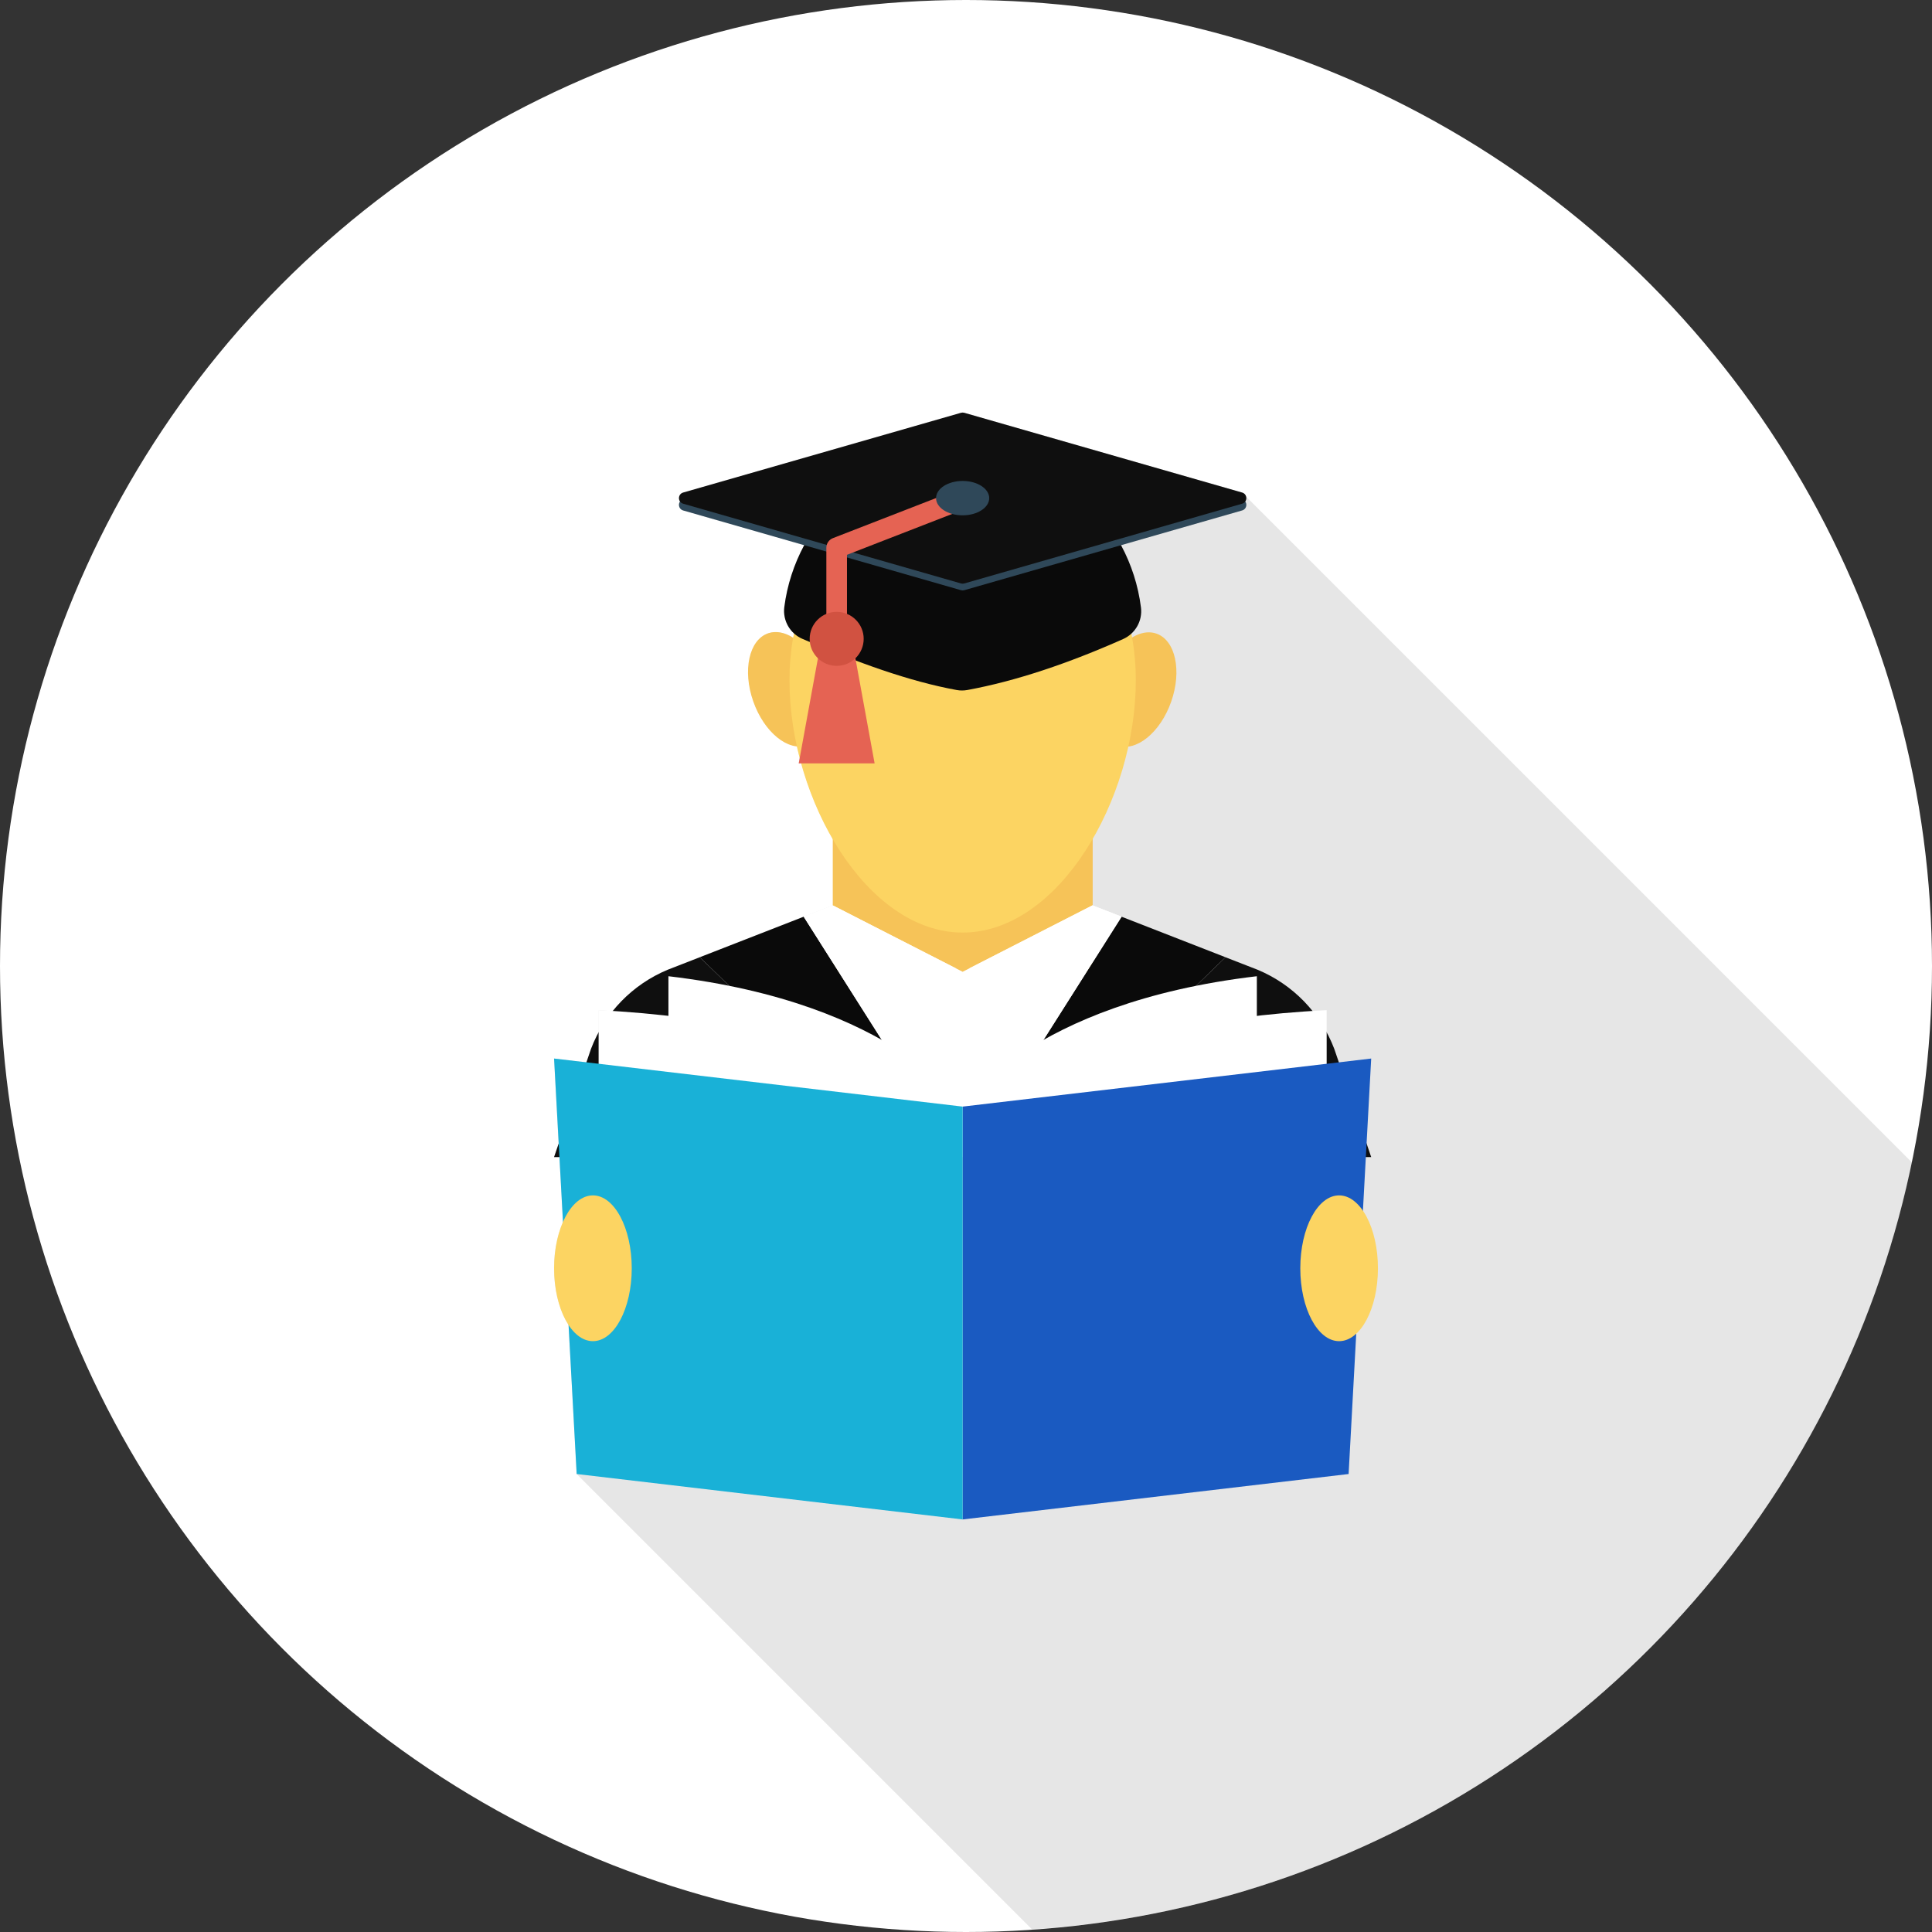 <!DOCTYPE svg PUBLIC "-//W3C//DTD SVG 1.1//EN" "http://www.w3.org/Graphics/SVG/1.1/DTD/svg11.dtd">
<!-- Uploaded to: SVG Repo, www.svgrepo.com, Transformed by: SVG Repo Mixer Tools -->
<svg version="1.1" id="Layer_1" xmlns="http://www.w3.org/2000/svg" xmlns:xlink="http://www.w3.org/1999/xlink" viewBox="0 0 512 512" xml:space="preserve" width="800px" height="800px" fill="#000000">
<rect x="0" y="0" width="512" height="512" fill="#333333" stroke="none"/>
<g id="SVGRepo_bgCarrier" stroke-width="0"/>
<g id="SVGRepo_tracerCarrier" stroke-linecap="round" stroke-linejoin="round"/>
<g id="SVGRepo_iconCarrier"> <circle style="fill:#ffffff00;" cx="256" cy="256" r="256"/> <path style="opacity:0.1;enable-background:new ;" d="M329.168,130.549l-73.653-21.173c-0.267-0.053-0.533-0.053-0.853,0 l-73.6,21.173c-1.12,0.32-1.387,1.547-0.853,2.347c-0.533,0.8-0.267,2.08,0.853,2.4l32.053,9.173 c-2.667,5.013-4.533,10.56-5.28,16.427c-0.32,2.667,0.693,5.28,2.613,6.987c-0.053,0.373-0.16,0.747-0.267,1.12 c-2.187-1.387-4.48-1.867-6.56-1.173c-5.013,1.76-6.773,9.867-3.893,18.027c2.347,6.72,7.04,11.36,11.467,11.84 c0.213,1.067,0.48,2.08,0.747,3.093l-0.267,1.493h0.693c2.08,7.573,5.173,14.827,9.013,21.227v16.8l-0.693-0.373l-7.68,2.987 l-27.573,10.773l-8.48,3.307c-5.76,2.4-10.773,6.187-14.613,10.987c-1.227-0.107-2.4-0.213-3.68-0.267v5.92 c-0.747,1.387-1.44,2.827-2.027,4.32l-1.227,3.573l-8.587-1.013l1.227,22.507l-1.227,3.627h1.44l0.96,17.28 c-1.493,3.307-2.4,7.52-2.4,12.16c0,6.08,1.547,11.413,3.84,14.933l2.187,39.627l120.683,120.677 c115.659-7.829,210.251-92.411,233.157-203.264L330.219,131.6C330.091,131.131,329.755,130.715,329.168,130.549z"/> <rect x="220.693" y="213.76" style="fill:#F6C358;" width="68.88" height="44.283"/> <polygon style="fill:#ffffff00;" points="289.515,239.936 255.109,257.531 220.704,239.936 212.987,242.939 253.36,306.629 255.109,306.629 256.859,306.629 297.232,242.939 "/> <polygon style="fill:#0a0a0a;" points="185.456,253.675 239.984,306.629 253.36,306.629 212.987,242.939 "/> <path style="fill:#0f0f0f;" d="M176.949,256.992c-9.36,3.899-16.709,11.472-20.32,20.955l-9.792,28.688h93.147l-54.528-52.955 L176.949,256.992z"/> <polygon style="fill:#ffffff;" points="220.704,239.936 253.36,256.64 234.048,276.165 212.987,242.939 "/> <polygon style="fill:#0a0a0a;" points="324.763,253.675 270.235,306.629 256.859,306.629 297.232,242.939 "/> <path style="fill:#0f0f0f;" d="M333.269,256.992c9.365,3.899,16.709,11.472,20.32,20.955l9.792,28.688h-93.147l54.528-52.955 L333.269,256.992z"/> <polygon style="fill:#ffffff;" points="289.525,239.92 256.864,256.629 276.181,276.149 297.243,242.928 "/> <g> <ellipse transform="matrix(-0.331 0.944 -0.944 -0.331 573.502 -41.299)" style="fill:#F6C358;" cx="301.394" cy="182.692" rx="15.707" ry="9.643"/> <ellipse transform="matrix(-0.944 0.331 -0.331 -0.944 466.308 286.017)" style="fill:#F6C358;" cx="208.815" cy="182.689" rx="9.643" ry="15.707"/> </g> <path style="fill:#FCD462;" d="M300.997,180.347c0,31.653-20.544,66.795-45.888,66.795s-45.888-35.136-45.888-66.795 c0-31.653,20.544-47.84,45.888-47.84S300.997,148.688,300.997,180.347z"/> <path style="fill:#0a0a0a;" d="M255.104,119.381c-24.229,0-44.235,18.085-47.253,41.499c-0.459,3.568,1.504,7.008,4.811,8.432 c14.389,6.213,28.251,11.248,40.875,13.552c0.933,0.171,1.888,0.165,2.827-0.005c12.992-2.395,26.816-7.088,41.253-13.493 c3.269-1.451,5.2-4.859,4.747-8.405C299.387,137.509,279.365,119.381,255.104,119.381z"/> <path style="fill:#2F4859;" d="M329.173,132.315l-73.637-21.136c-0.277-0.08-0.571-0.08-0.848,0l-73.637,21.136 c-1.488,0.427-1.488,2.533,0,2.96l73.637,21.136c0.277,0.08,0.571,0.08,0.848,0l73.637-21.136 C330.661,134.848,330.661,132.741,329.173,132.315z"/> <path style="fill:#0f0f0f;" d="M329.173,130.528l-73.637-21.136c-0.277-0.08-0.571-0.08-0.848,0l-73.637,21.136 c-1.488,0.427-1.488,2.533,0,2.96l73.637,21.136c0.277,0.08,0.571,0.08,0.848,0l73.637-21.136 C330.661,133.061,330.661,130.955,329.173,130.528z"/> <path style="fill:#E56353;" d="M221.728,176.283c-1.509,0-2.736-1.221-2.736-2.736v-28.389c0-1.125,0.693-2.139,1.744-2.549 l32.565-12.651c1.403-0.549,2.992,0.149,3.536,1.557c0.549,1.408-0.149,2.992-1.557,3.541l-30.821,11.973v26.517 C224.459,175.061,223.237,176.283,221.728,176.283z"/> <ellipse style="fill:#2F4859;" cx="255.109" cy="132.011" rx="7.045" ry="4.555"/> <polygon style="fill:#E56353;" points="231.781,202.299 211.669,202.299 217.408,170.917 226.043,170.917 "/> <circle style="fill:#D15241;" cx="221.728" cy="169.301" r="7.157"/> <path style="fill:#ffffff;" d="M333.077,258.709v25.669l-77.968,8.997C255.109,293.376,272.475,265.851,333.077,258.709z"/> <path style="fill:#ffffff00;" d="M351.579,267.707v25.669h-96.469C255.109,293.376,287.147,270.88,351.579,267.707z"/> <path style="fill:#ffffff;" d="M177.141,258.709v25.669l77.968,8.997C255.109,293.376,237.744,265.851,177.141,258.709z"/> <path style="fill:#ffffff00;" d="M158.64,267.707v25.669h96.469C255.109,293.376,223.072,270.88,158.64,267.707z"/> <polygon style="fill:#1a5ac1;" points="357.397,390.629 255.109,402.667 255.109,293.259 363.381,280.523 "/> <polygon style="fill:#19b1d7;" points="152.821,390.629 255.109,402.667 255.109,293.259 146.837,280.523 "/> <g> <ellipse style="fill:#FCD462;" cx="354.88" cy="336.107" rx="10.288" ry="19.317"/> <ellipse style="fill:#FCD462;" cx="157.131" cy="336.107" rx="10.288" ry="19.317"/> </g> </g>
</svg>
